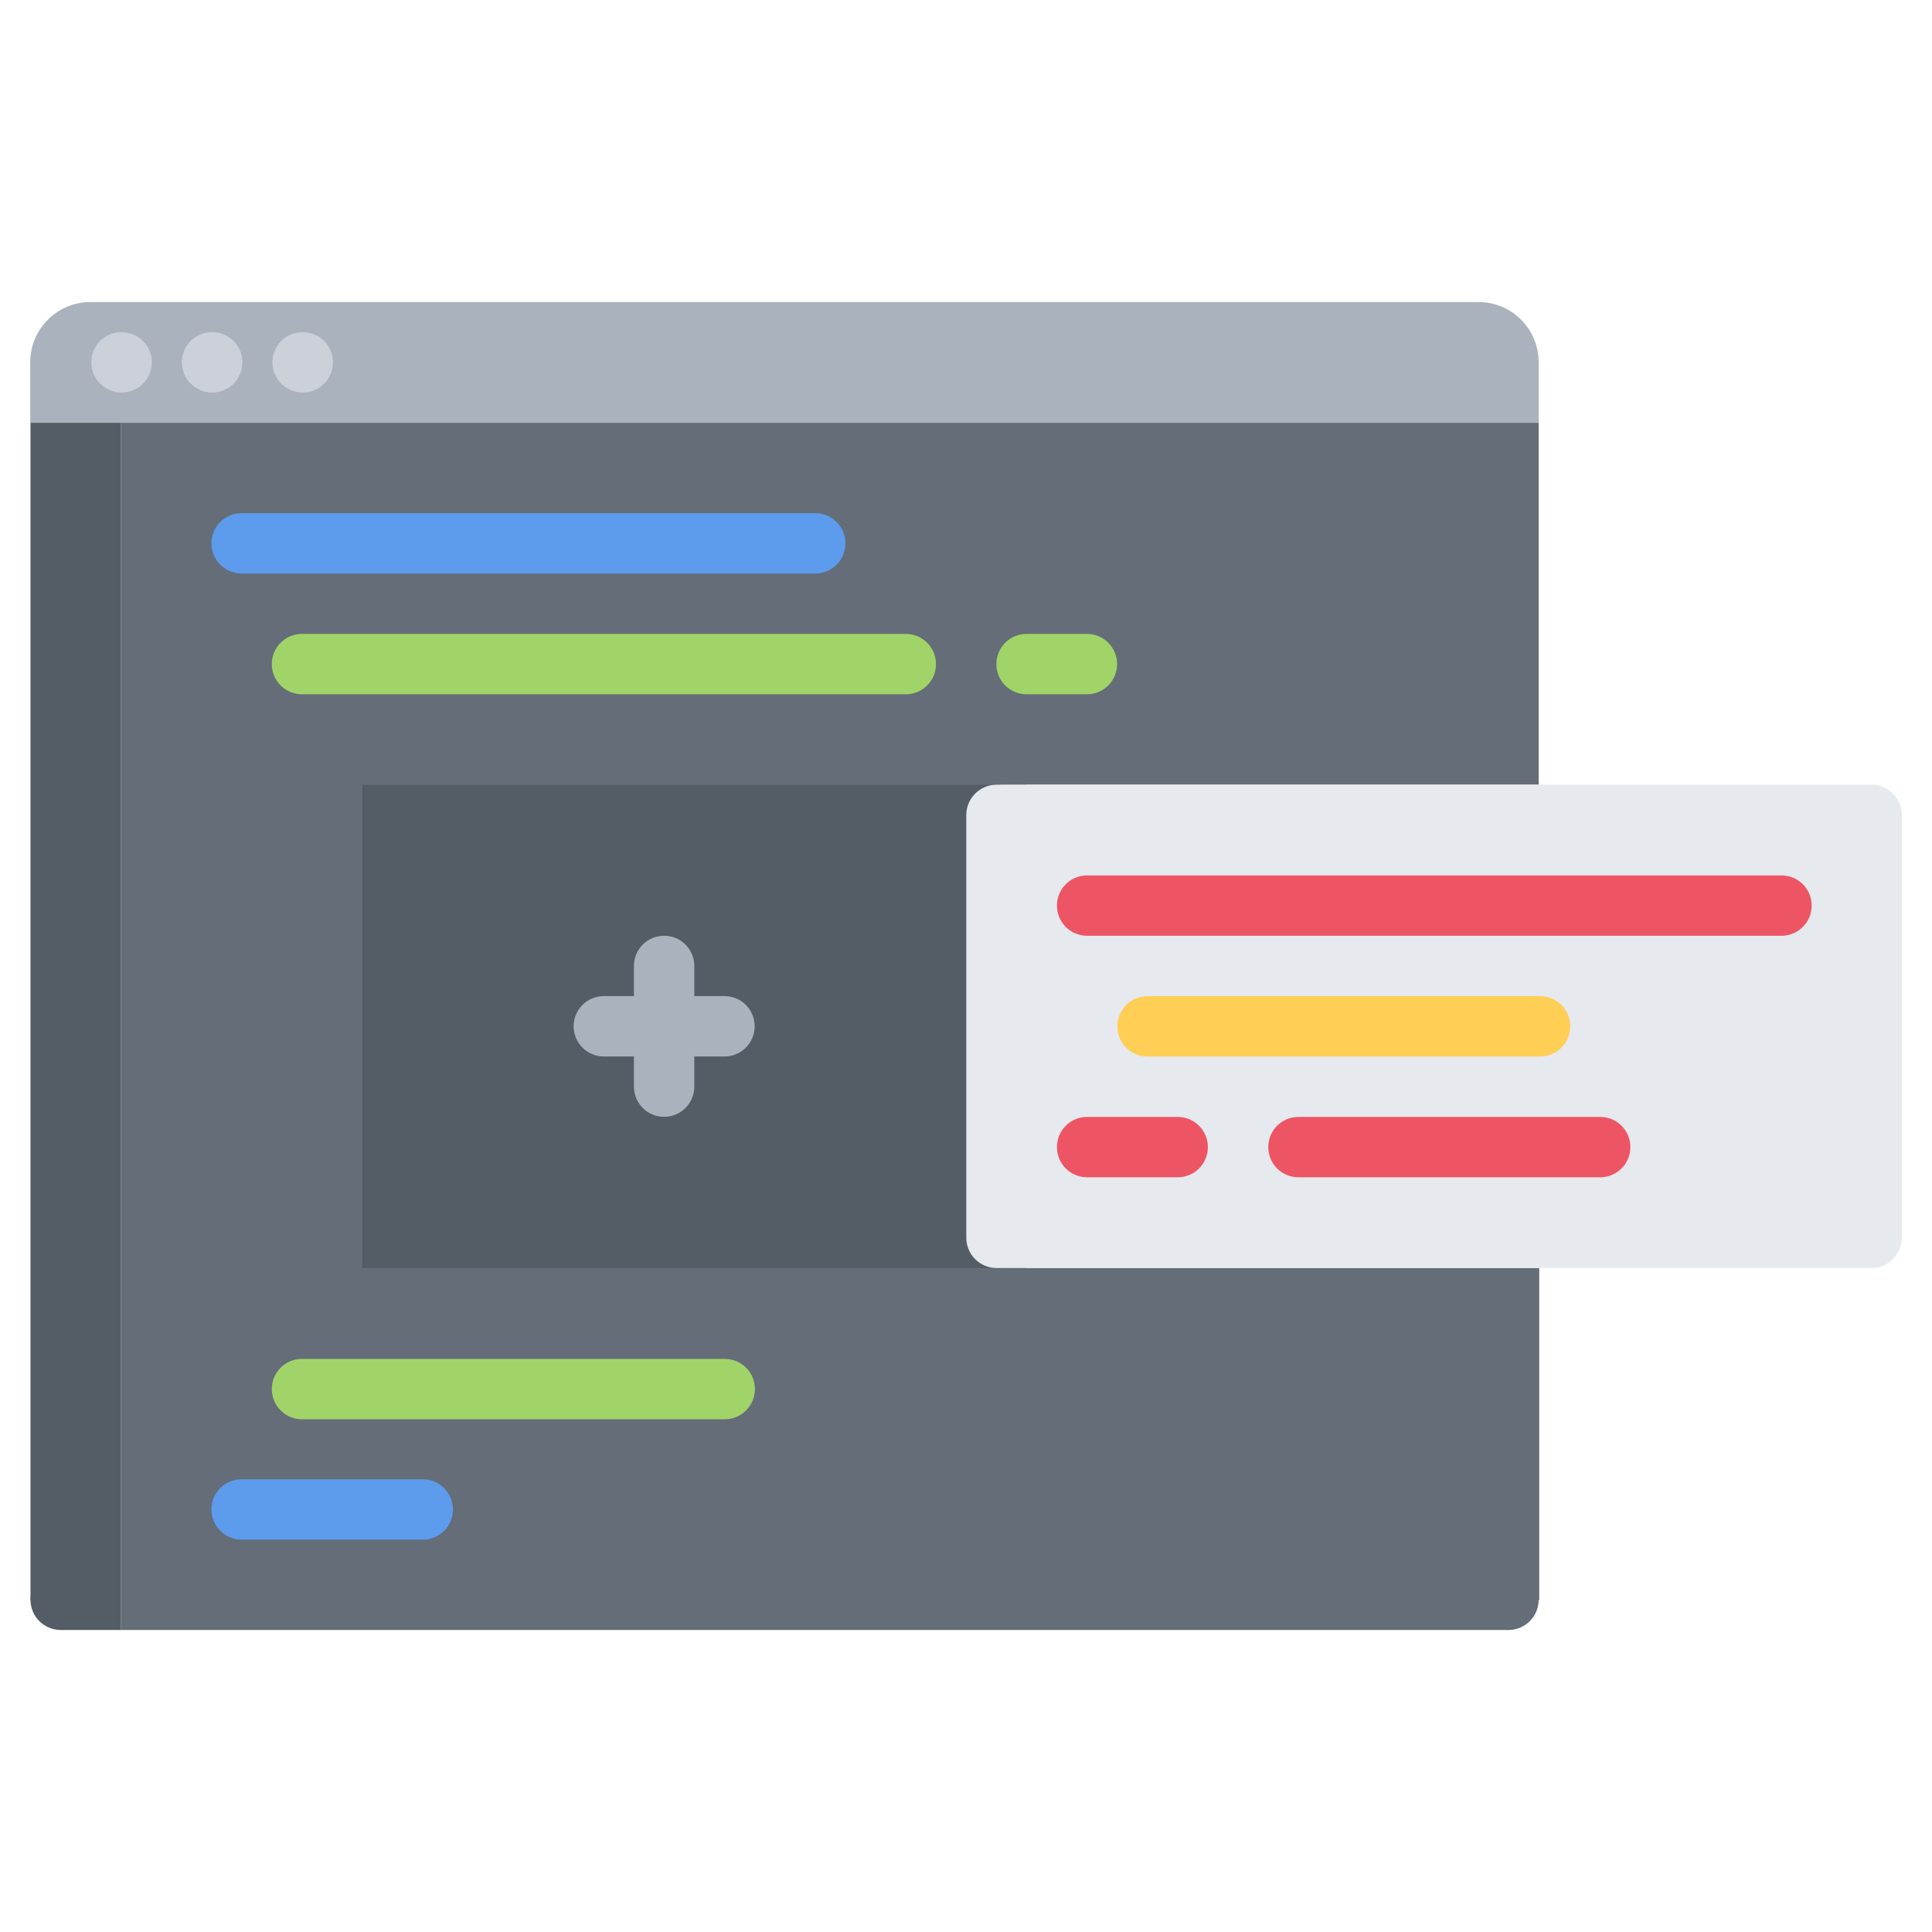 <svg id="icons" enable-background="new 0 0 64 64" height="512" viewBox="0 0 64 64" width="512" xmlns="http://www.w3.org/2000/svg"><path d="m50.99 42.015v10.981l-1.02.999h-45.96v-39.99h46.961v11.99h-17.825v16.01h17.844z" fill="#656d78"/><path d="m12.004 25.999h22.008v16.006h-22.008z" fill="#545c66"/><path d="m62 25.995c.55 0 1 .45 1 1v14.01c0 .55-.45 1-1 1h-10.01c-.55 0-1.45 0-2 0h-16.98c-.55 0-1-.45-1-1v-14.01c0-.55.45-1 1-1h16.96 2z" fill="#e6e9ed"/><path d="m50.97 12.005v2h-49.95-.02v-2c0-1.11.9-2 2-2h45.97c1.11 0 2 .89 2 2z" fill="#aab2bd"/><path d="m4.01 14.005h-3v38.991l1 .999h2z" fill="#545c66"/><g fill="#ccd1d9"><path d="m4.03 13.003c-.553 0-1.005-.447-1.005-1s.442-1 .994-1h.011c.552 0 1 .447 1 1s-.448 1-1 1z"/><path d="m7.03 13.003c-.553 0-1.005-.447-1.005-1s.442-1 .994-1h.011c.552 0 1 .447 1 1s-.448 1-1 1z"/><path d="m10.03 13.003c-.553 0-1.005-.447-1.005-1s.442-1 .994-1h.011c.552 0 1 .447 1 1s-.448 1-1 1z"/></g><path d="m27.006 18.999h-19.002c-.553 0-1-.447-1-1s.447-1 1-1h19.002c.553 0 1 .447 1 1s-.447 1-1 1z" fill="#5d9cec"/><path d="m30.006 22.999h-20.002c-.553 0-1-.447-1-1s.447-1 1-1h20.002c.553 0 1 .447 1 1s-.447 1-1 1z" fill="#a0d468"/><path d="m24.008 47.015h-14.004c-.553 0-1-.447-1-1s.447-1 1-1h14.004c.553 0 1 .447 1 1s-.447 1-1 1z" fill="#a0d468"/><path d="m36.006 22.999h-2c-.553 0-1-.447-1-1s.447-1 1-1h2c.553 0 1 .447 1 1s-.447 1-1 1z" fill="#a0d468"/><path d="m14.004 51.003h-6c-.553 0-1-.447-1-1s.447-1 1-1h6c.553 0 1 .447 1 1s-.447 1-1 1z" fill="#5d9cec"/><path d="m59.014 30.999h-23.002c-.553 0-1-.447-1-1s.447-1 1-1h23.002c.553 0 1 .447 1 1s-.448 1-1 1z" fill="#ed5565"/><path d="m51.016 34.999h-13.002c-.553 0-1-.447-1-1s.447-1 1-1h13.002c.553 0 1 .447 1 1s-.448 1-1 1z" fill="#ffce54"/><path d="m53.008 38.999h-9.995c-.553 0-1-.447-1-1s.447-1 1-1h9.995c.553 0 1 .447 1 1s-.447 1-1 1z" fill="#ed5565"/><path d="m39.013 38.999h-3.001c-.553 0-1-.447-1-1s.447-1 1-1h3.001c.553 0 1 .447 1 1s-.448 1-1 1z" fill="#ed5565"/><path d="m24 34.997h-3.998c-.553 0-1-.447-1-1s.447-1 1-1h3.998c.553 0 1 .447 1 1s-.447 1-1 1z" fill="#aab2bd"/><path d="m22 36.996c-.553 0-1-.447-1-1v-3.998c0-.553.447-1 1-1s1 .447 1 1v3.998c0 .553-.447 1-1 1z" fill="#aab2bd"/><circle cx="2.01" cy="52.995" fill="#545c66" r="1"/><circle cx="49.97" cy="52.995" fill="#656d78" r="1"/></svg>